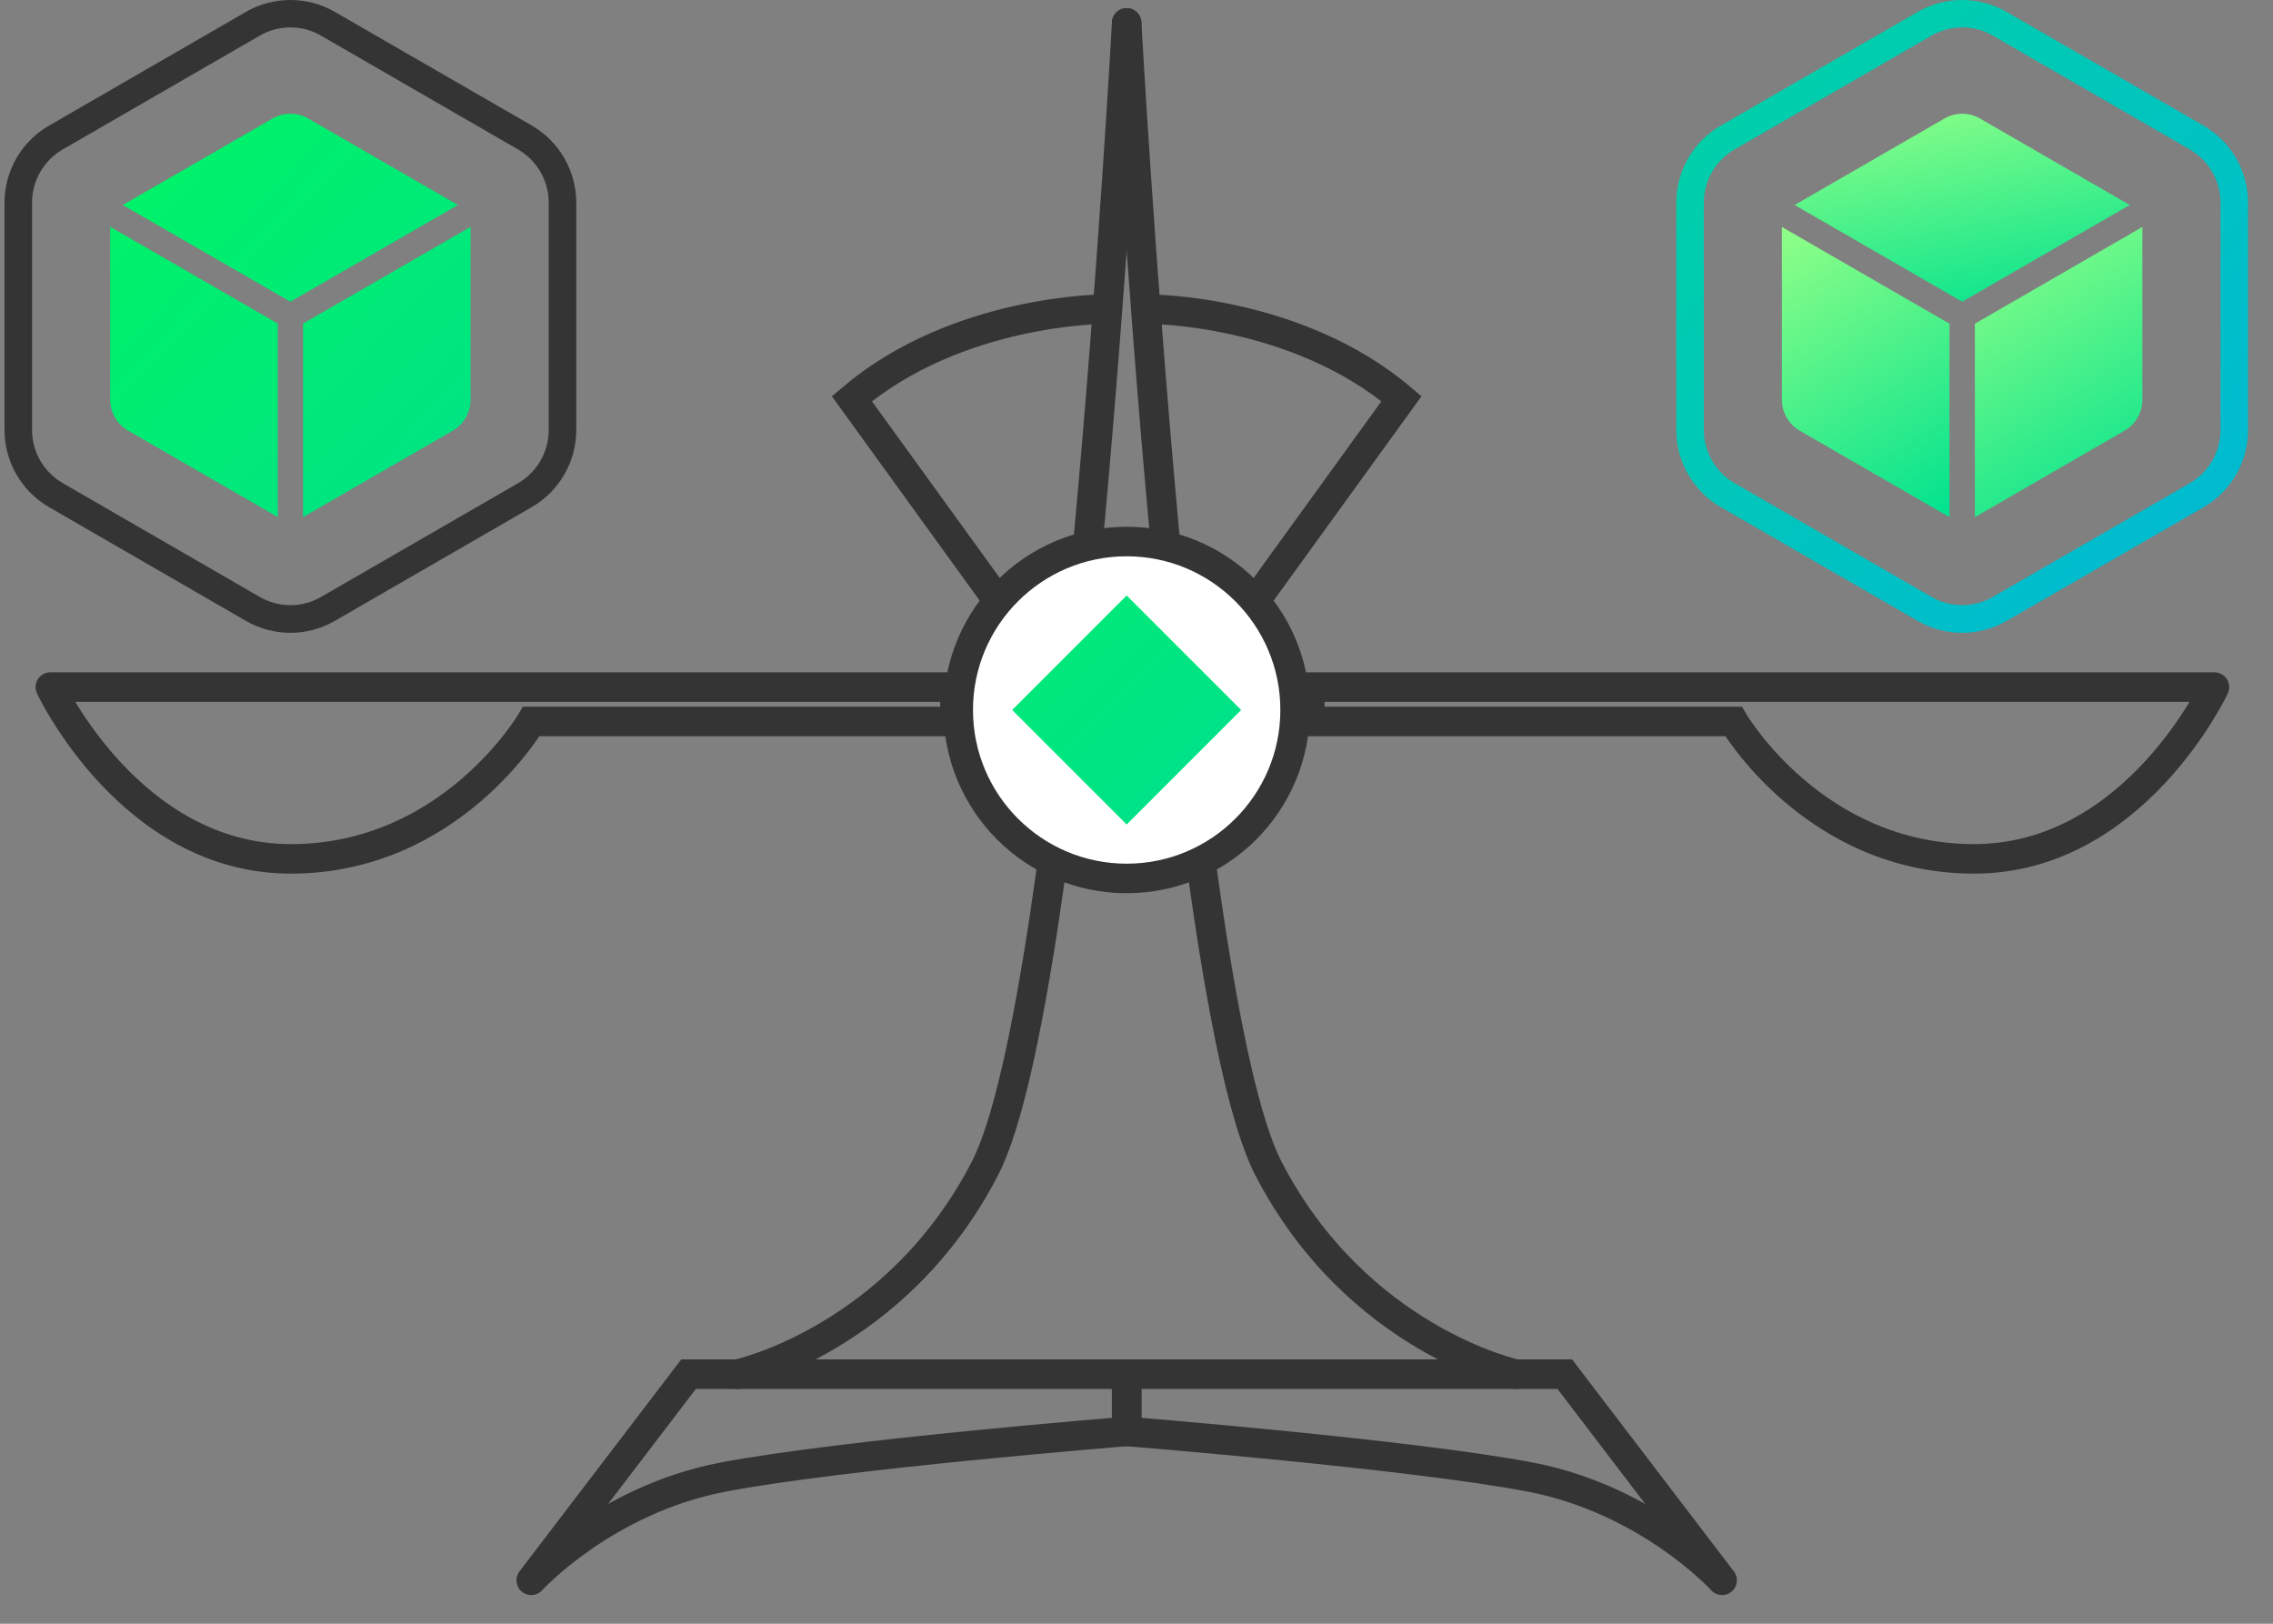 <svg width="77" height="55" viewBox="0 0 77 55" fill="none" xmlns="http://www.w3.org/2000/svg">
<rect x="0" y="0" width="77" height="55" fill="#808080" stroke="none"/>
<path d="M17.996 53.529L17.599 53.226C17.436 53.439 17.47 53.742 17.676 53.914C17.882 54.085 18.186 54.064 18.366 53.866L17.996 53.529ZM23.324 46.547V46.047H23.077L22.927 46.244L23.324 46.547ZM38.167 46.547H38.667V46.047H38.167V46.547ZM38.167 48.487L38.206 48.985L38.667 48.948V48.487H38.167ZM18.394 53.833L23.722 46.851L22.927 46.244L17.599 53.226L18.394 53.833ZM23.324 47.047H38.167V46.047H23.324V47.047ZM37.667 46.547V48.487H38.667V46.547H37.667ZM38.167 48.487C38.127 47.988 38.127 47.988 38.127 47.988C38.127 47.988 38.126 47.989 38.126 47.989C38.126 47.989 38.125 47.989 38.125 47.989C38.124 47.989 38.122 47.989 38.12 47.989C38.115 47.989 38.108 47.99 38.098 47.991C38.08 47.992 38.052 47.994 38.016 47.997C37.944 48.003 37.837 48.012 37.701 48.023C37.427 48.046 37.032 48.08 36.545 48.122C35.572 48.207 34.233 48.328 32.768 48.474C29.846 48.765 26.399 49.155 24.371 49.547L24.561 50.529C26.537 50.147 29.939 49.761 32.867 49.469C34.327 49.324 35.662 49.203 36.632 49.118C37.117 49.076 37.511 49.043 37.783 49.02C37.92 49.009 38.026 49 38.097 48.994C38.133 48.991 38.16 48.989 38.179 48.987C38.188 48.987 38.195 48.986 38.2 48.986C38.202 48.986 38.204 48.986 38.205 48.985C38.205 48.985 38.206 48.985 38.206 48.985C38.206 48.985 38.206 48.985 38.206 48.985C38.206 48.985 38.206 48.985 38.167 48.487ZM24.371 49.547C22.282 49.952 20.601 50.861 19.445 51.664C18.866 52.066 18.415 52.444 18.108 52.723C17.954 52.862 17.836 52.977 17.755 53.059C17.715 53.1 17.684 53.132 17.662 53.155C17.651 53.166 17.643 53.175 17.637 53.182C17.634 53.185 17.631 53.187 17.63 53.189C17.629 53.19 17.628 53.191 17.627 53.192C17.627 53.192 17.627 53.192 17.627 53.193C17.626 53.193 17.626 53.193 17.626 53.193C17.626 53.193 17.626 53.193 17.996 53.529C18.366 53.866 18.366 53.866 18.366 53.866C18.366 53.866 18.366 53.866 18.366 53.866C18.366 53.866 18.366 53.866 18.366 53.866C18.366 53.866 18.366 53.866 18.366 53.866C18.367 53.865 18.368 53.864 18.37 53.862C18.373 53.858 18.379 53.852 18.387 53.843C18.404 53.825 18.43 53.799 18.465 53.764C18.534 53.694 18.64 53.59 18.78 53.463C19.06 53.209 19.477 52.859 20.015 52.486C21.093 51.737 22.646 50.9 24.561 50.529L24.371 49.547Z" fill="#343434"/>
<path d="M58.338 53.529L58.735 53.226C58.898 53.439 58.864 53.742 58.658 53.914C58.452 54.085 58.148 54.064 57.968 53.866L58.338 53.529ZM53.01 46.547V46.047H53.257L53.407 46.244L53.01 46.547ZM38.167 46.547H37.667V46.047H38.167V46.547ZM38.167 48.487L38.128 48.985L37.667 48.948V48.487H38.167ZM57.94 53.833L52.612 46.851L53.407 46.244L58.735 53.226L57.94 53.833ZM53.01 47.047H38.167V46.047H53.01V47.047ZM38.667 46.547V48.487H37.667V46.547H38.667ZM38.167 48.487C38.207 47.988 38.207 47.988 38.207 47.988C38.208 47.988 38.208 47.989 38.208 47.989C38.208 47.989 38.209 47.989 38.209 47.989C38.21 47.989 38.212 47.989 38.215 47.989C38.219 47.989 38.226 47.99 38.236 47.991C38.254 47.992 38.282 47.994 38.318 47.997C38.39 48.003 38.497 48.012 38.633 48.023C38.907 48.046 39.302 48.08 39.789 48.122C40.762 48.207 42.101 48.328 43.566 48.474C46.488 48.765 49.935 49.155 51.963 49.547L51.773 50.529C49.797 50.147 46.395 49.761 43.467 49.469C42.007 49.324 40.672 49.203 39.702 49.118C39.217 49.076 38.823 49.043 38.55 49.02C38.414 49.009 38.308 49 38.237 48.994C38.201 48.991 38.173 48.989 38.155 48.987C38.146 48.987 38.139 48.986 38.134 48.986C38.132 48.986 38.13 48.986 38.129 48.985C38.129 48.985 38.128 48.985 38.128 48.985C38.128 48.985 38.128 48.985 38.128 48.985C38.128 48.985 38.128 48.985 38.167 48.487ZM51.963 49.547C54.052 49.952 55.733 50.861 56.889 51.664C57.468 52.066 57.919 52.444 58.226 52.723C58.38 52.862 58.498 52.977 58.579 53.059C58.619 53.1 58.65 53.132 58.672 53.155C58.683 53.166 58.691 53.175 58.697 53.182C58.7 53.185 58.703 53.187 58.704 53.189C58.705 53.19 58.706 53.191 58.707 53.192C58.707 53.192 58.707 53.192 58.707 53.193C58.708 53.193 58.708 53.193 58.708 53.193C58.708 53.193 58.708 53.193 58.338 53.529C57.968 53.866 57.968 53.866 57.968 53.866C57.968 53.866 57.968 53.866 57.968 53.866C57.968 53.866 57.968 53.866 57.968 53.866C57.968 53.866 57.968 53.866 57.968 53.866C57.967 53.865 57.966 53.864 57.964 53.862C57.961 53.858 57.955 53.852 57.946 53.843C57.93 53.825 57.904 53.799 57.869 53.764C57.8 53.694 57.694 53.59 57.554 53.463C57.274 53.209 56.857 52.859 56.319 52.486C55.241 51.737 53.688 50.9 51.773 50.529L51.963 49.547Z" fill="#343434"/>
<path d="M24.873 46.058C24.603 46.117 24.431 46.383 24.49 46.653C24.548 46.922 24.814 47.094 25.084 47.036L24.873 46.058ZM38.666 0.803C38.681 0.527 38.47 0.291 38.194 0.276C37.918 0.261 37.683 0.473 37.668 0.748L38.666 0.803ZM24.979 46.547C25.084 47.036 25.084 47.036 25.084 47.036C25.084 47.036 25.085 47.036 25.085 47.036C25.085 47.035 25.086 47.035 25.087 47.035C25.088 47.035 25.09 47.035 25.091 47.034C25.095 47.033 25.1 47.032 25.107 47.031C25.119 47.028 25.137 47.024 25.16 47.018C25.205 47.007 25.27 46.99 25.352 46.967C25.516 46.921 25.75 46.849 26.038 46.745C26.616 46.536 27.413 46.196 28.305 45.668C30.092 44.613 32.265 42.804 33.816 39.794L32.927 39.336C31.48 42.145 29.457 43.826 27.797 44.807C26.966 45.298 26.227 45.613 25.698 45.804C25.434 45.9 25.223 45.964 25.081 46.004C25.009 46.025 24.955 46.038 24.92 46.047C24.902 46.051 24.889 46.055 24.881 46.056C24.878 46.057 24.875 46.058 24.873 46.058C24.873 46.058 24.872 46.059 24.872 46.059C24.872 46.059 24.872 46.059 24.872 46.059C24.872 46.058 24.873 46.058 24.873 46.058C24.873 46.058 24.873 46.058 24.979 46.547ZM33.816 39.794C34.221 39.008 34.587 37.805 34.925 36.34C35.265 34.864 35.583 33.085 35.879 31.124C36.472 27.201 36.978 22.523 37.391 18.034C37.803 13.544 38.122 9.236 38.338 6.052C38.446 4.46 38.528 3.148 38.583 2.234C38.61 1.777 38.631 1.419 38.645 1.176C38.652 1.054 38.657 0.961 38.661 0.898C38.663 0.867 38.664 0.843 38.665 0.827C38.665 0.819 38.666 0.813 38.666 0.809C38.666 0.807 38.666 0.805 38.666 0.804C38.666 0.804 38.666 0.804 38.666 0.803C38.666 0.803 38.666 0.803 38.167 0.776C37.668 0.748 37.668 0.749 37.668 0.749C37.668 0.749 37.668 0.749 37.668 0.75C37.667 0.751 37.667 0.752 37.667 0.754C37.667 0.758 37.667 0.764 37.666 0.772C37.666 0.788 37.664 0.811 37.662 0.843C37.659 0.905 37.654 0.998 37.647 1.119C37.633 1.361 37.612 1.718 37.585 2.174C37.53 3.085 37.448 4.395 37.34 5.984C37.125 9.164 36.807 13.463 36.395 17.943C35.983 22.424 35.479 27.08 34.891 30.975C34.596 32.923 34.283 34.674 33.95 36.115C33.616 37.567 33.271 38.667 32.927 39.336L33.816 39.794Z" fill="#343434"/>
<path d="M51.461 46.058C51.731 46.117 51.903 46.383 51.844 46.653C51.786 46.922 51.52 47.094 51.25 47.036L51.461 46.058ZM37.668 0.803C37.653 0.527 37.864 0.291 38.14 0.276C38.416 0.261 38.651 0.473 38.666 0.748L37.668 0.803ZM51.355 46.547C51.25 47.036 51.25 47.036 51.25 47.036C51.249 47.036 51.249 47.036 51.249 47.036C51.248 47.035 51.248 47.035 51.247 47.035C51.246 47.035 51.245 47.035 51.243 47.034C51.239 47.033 51.234 47.032 51.227 47.031C51.215 47.028 51.197 47.024 51.174 47.018C51.129 47.007 51.064 46.99 50.982 46.967C50.818 46.921 50.584 46.849 50.295 46.745C49.718 46.536 48.922 46.196 48.029 45.668C46.242 44.613 44.069 42.804 42.518 39.794L43.407 39.336C44.854 42.145 46.877 43.826 48.538 44.807C49.368 45.298 50.108 45.613 50.636 45.804C50.9 45.9 51.111 45.964 51.253 46.004C51.325 46.025 51.379 46.038 51.414 46.047C51.432 46.051 51.445 46.055 51.452 46.056C51.456 46.057 51.459 46.058 51.461 46.058C51.461 46.058 51.462 46.059 51.462 46.059C51.462 46.059 51.462 46.059 51.462 46.059C51.462 46.058 51.461 46.058 51.461 46.058C51.461 46.058 51.461 46.058 51.355 46.547ZM42.518 39.794C42.114 39.008 41.746 37.805 41.409 36.34C41.069 34.864 40.751 33.085 40.455 31.124C39.862 27.201 39.356 22.523 38.943 18.034C38.53 13.544 38.212 9.236 37.996 6.052C37.888 4.46 37.806 3.148 37.751 2.234C37.724 1.777 37.703 1.419 37.689 1.176C37.682 1.054 37.677 0.961 37.673 0.898C37.671 0.867 37.67 0.843 37.669 0.827C37.669 0.819 37.668 0.813 37.668 0.809C37.668 0.807 37.668 0.805 37.668 0.804C37.668 0.804 37.668 0.804 37.668 0.803C37.668 0.803 37.668 0.803 38.167 0.776C38.666 0.748 38.666 0.749 38.666 0.749C38.666 0.749 38.666 0.749 38.666 0.75C38.666 0.751 38.667 0.752 38.667 0.754C38.667 0.758 38.667 0.764 38.668 0.772C38.669 0.788 38.67 0.811 38.672 0.843C38.675 0.905 38.68 0.998 38.687 1.119C38.701 1.361 38.722 1.718 38.749 2.174C38.804 3.085 38.886 4.395 38.994 5.984C39.209 9.164 39.527 13.463 39.939 17.943C40.351 22.424 40.855 27.08 41.443 30.975C41.737 32.923 42.051 34.674 42.383 36.115C42.718 37.567 43.063 38.667 43.407 39.336L42.518 39.794Z" fill="#343434"/>
<circle cx="38.167" cy="24.049" r="5.706" fill="white" stroke="#343434"/>
<path d="M32.349 23.274H32.849V22.774H32.349V23.274ZM1.705 23.274V22.774C1.534 22.774 1.375 22.861 1.283 23.005C1.192 23.149 1.18 23.33 1.252 23.485L1.705 23.274ZM17.997 24.437V23.937H17.709L17.565 24.185L17.997 24.437ZM32.349 24.437V24.937H32.849V24.437H32.349ZM32.349 22.774H1.705V23.774H32.349V22.774ZM1.705 23.274C1.252 23.485 1.252 23.485 1.252 23.485C1.252 23.486 1.252 23.486 1.252 23.486C1.253 23.486 1.253 23.487 1.253 23.488C1.254 23.489 1.254 23.49 1.255 23.492C1.257 23.496 1.259 23.501 1.263 23.507C1.269 23.52 1.278 23.538 1.289 23.562C1.312 23.608 1.346 23.675 1.391 23.759C1.481 23.927 1.613 24.164 1.79 24.447C2.142 25.012 2.67 25.767 3.376 26.524C4.784 28.032 6.943 29.592 9.851 29.592V28.592C7.328 28.592 5.415 27.243 4.107 25.842C3.456 25.144 2.966 24.444 2.639 23.919C2.476 23.656 2.354 23.439 2.274 23.288C2.233 23.213 2.204 23.155 2.185 23.116C2.175 23.097 2.168 23.082 2.163 23.073C2.161 23.069 2.16 23.066 2.159 23.064C2.158 23.063 2.158 23.062 2.158 23.062C2.158 23.062 2.158 23.062 2.158 23.062C2.158 23.062 2.158 23.062 2.158 23.062C2.158 23.062 2.158 23.062 1.705 23.274ZM9.851 29.592C12.719 29.592 14.867 28.361 16.286 27.144C16.995 26.536 17.527 25.929 17.882 25.472C18.06 25.243 18.195 25.051 18.285 24.915C18.331 24.846 18.366 24.792 18.389 24.754C18.401 24.735 18.41 24.72 18.417 24.709C18.42 24.703 18.423 24.699 18.425 24.696C18.426 24.694 18.427 24.693 18.427 24.692C18.427 24.691 18.428 24.691 18.428 24.69C18.428 24.69 18.428 24.69 18.428 24.69C18.428 24.689 18.428 24.689 17.997 24.437C17.565 24.185 17.565 24.185 17.565 24.185C17.565 24.185 17.565 24.185 17.565 24.185C17.565 24.185 17.565 24.185 17.565 24.185C17.565 24.185 17.565 24.185 17.564 24.186C17.564 24.187 17.562 24.189 17.56 24.193C17.556 24.2 17.55 24.211 17.54 24.226C17.522 24.255 17.493 24.301 17.453 24.36C17.375 24.478 17.254 24.65 17.093 24.858C16.769 25.273 16.283 25.829 15.635 26.385C14.339 27.496 12.413 28.592 9.851 28.592V29.592ZM17.997 24.937H32.349V23.937H17.997V24.937ZM32.849 24.437V23.274H31.849V24.437H32.849Z" fill="#343434"/>
<path d="M44.373 23.274H43.873V22.774H44.373V23.274ZM75.017 23.274V22.774C75.188 22.774 75.347 22.861 75.438 23.005C75.53 23.149 75.542 23.33 75.47 23.485L75.017 23.274ZM58.725 24.437V23.937H59.012L59.157 24.185L58.725 24.437ZM44.373 24.437V24.937H43.873V24.437H44.373ZM44.373 22.774H75.017V23.774H44.373V22.774ZM75.017 23.274C75.47 23.485 75.47 23.485 75.469 23.485C75.469 23.486 75.469 23.486 75.469 23.486C75.469 23.486 75.469 23.487 75.469 23.488C75.468 23.489 75.467 23.49 75.466 23.492C75.465 23.496 75.462 23.501 75.459 23.507C75.453 23.52 75.444 23.538 75.432 23.562C75.409 23.608 75.375 23.675 75.331 23.759C75.241 23.927 75.108 24.164 74.932 24.447C74.58 25.012 74.052 25.767 73.346 26.524C71.938 28.032 69.778 29.592 66.871 29.592V28.592C69.394 28.592 71.307 27.243 72.615 25.842C73.266 25.144 73.756 24.444 74.083 23.919C74.246 23.656 74.368 23.439 74.448 23.288C74.488 23.213 74.518 23.155 74.537 23.116C74.547 23.097 74.554 23.082 74.558 23.073C74.56 23.069 74.562 23.066 74.563 23.064C74.563 23.063 74.564 23.062 74.564 23.062C74.564 23.062 74.564 23.062 74.564 23.062C74.564 23.062 74.564 23.062 74.564 23.062C74.564 23.062 74.564 23.062 75.017 23.274ZM66.871 29.592C64.003 29.592 61.855 28.361 60.436 27.144C59.727 26.536 59.195 25.929 58.84 25.472C58.662 25.243 58.527 25.051 58.436 24.915C58.391 24.846 58.356 24.792 58.332 24.754C58.32 24.735 58.311 24.72 58.305 24.709C58.301 24.703 58.299 24.699 58.297 24.696C58.296 24.694 58.295 24.693 58.294 24.692C58.294 24.691 58.294 24.691 58.294 24.69C58.294 24.69 58.294 24.69 58.293 24.69C58.293 24.689 58.293 24.689 58.725 24.437C59.157 24.185 59.157 24.185 59.157 24.185C59.157 24.185 59.157 24.185 59.157 24.185C59.157 24.185 59.157 24.185 59.157 24.185C59.157 24.185 59.157 24.185 59.157 24.186C59.158 24.187 59.159 24.189 59.161 24.193C59.165 24.2 59.172 24.211 59.181 24.226C59.2 24.255 59.229 24.301 59.268 24.36C59.347 24.478 59.467 24.65 59.629 24.858C59.952 25.273 60.439 25.829 61.087 26.385C62.383 27.496 64.308 28.592 66.871 28.592V29.592ZM58.725 24.937H44.373V23.937H58.725V24.937ZM43.873 24.437V23.274H44.873V24.437H43.873Z" fill="#343434"/>
<path d="M33.68 20.171L28.857 13.505C32.422 10.475 37.391 10.473 37.391 10.473" stroke="#343434"/>
<path d="M42.654 20.171L47.477 13.505C43.912 10.475 38.943 10.473 38.943 10.473" stroke="#343434"/>
<path d="M42.046 24.049L38.167 27.928L34.288 24.049L38.167 20.17L42.046 24.049Z" fill="url(#paint0_linear_2891_13269)"/>
<path d="M74.651 4.258L67.973 0.401C67.047 -0.134 65.893 -0.134 64.967 0.401L58.289 4.258C57.363 4.792 56.786 5.789 56.786 6.861V14.572C56.786 15.64 57.363 16.638 58.289 17.175L64.967 21.033C65.43 21.3 65.95 21.435 66.47 21.435C66.99 21.435 67.51 21.3 67.973 21.033L74.651 17.179C75.577 16.645 76.154 15.648 76.154 14.575V6.865C76.154 5.789 75.577 4.792 74.651 4.258ZM75.221 14.572C75.221 15.309 74.822 15.997 74.184 16.367L67.506 20.221C66.865 20.591 66.071 20.591 65.433 20.221L58.756 16.363C58.118 15.993 57.719 15.306 57.719 14.568V6.858C57.719 6.12 58.118 5.433 58.756 5.063L65.433 1.206C66.075 0.835 66.869 0.835 67.506 1.206L74.184 5.063C74.822 5.433 75.221 6.12 75.221 6.858V14.572Z" fill="url(#paint1_linear_2891_13269)"/>
<path d="M67.076 4.016C66.703 3.799 66.24 3.799 65.866 4.016L60.794 6.944L66.471 10.22L72.148 6.944L67.076 4.016Z" fill="url(#paint2_linear_2891_13269)"/>
<path d="M71.969 14.59C72.343 14.376 72.575 13.974 72.575 13.543V7.688L68.319 10.145L66.901 10.964V17.517L71.969 14.59Z" fill="url(#paint3_linear_2891_13269)"/>
<path d="M60.364 7.688V13.543C60.364 13.974 60.596 14.376 60.97 14.59L66.041 17.517V10.964L60.364 7.688Z" fill="url(#paint4_linear_2891_13269)"/>
<path d="M19.521 14.572V6.858C19.521 5.789 18.944 4.792 18.018 4.254L11.34 0.401C10.414 -0.134 9.26 -0.134 8.334 0.401L1.656 4.258C0.73 4.792 0.153 5.789 0.153 6.861V14.572C0.153 15.64 0.73 16.638 1.656 17.175L8.334 21.033C8.797 21.3 9.317 21.435 9.837 21.435C10.357 21.435 10.877 21.3 11.34 21.033L18.018 17.175C18.944 16.638 19.521 15.64 19.521 14.572ZM17.551 16.367L10.873 20.221C10.236 20.591 9.442 20.591 8.801 20.221L2.123 16.363C1.485 15.993 1.086 15.306 1.086 14.568V6.858C1.086 6.12 1.485 5.433 2.123 5.063L8.801 1.206C9.442 0.835 10.236 0.835 10.873 1.206L17.551 5.063C18.189 5.433 18.588 6.12 18.588 6.858V14.568C18.588 15.309 18.189 15.997 17.551 16.367Z" fill="#343434"/>
<path d="M15.336 14.59C15.71 14.376 15.941 13.973 15.941 13.543V7.684L11.685 10.141L10.268 10.96V17.514L15.336 14.59Z" fill="url(#paint5_linear_2891_13269)"/>
<path d="M3.733 7.684V13.539C3.733 13.97 3.965 14.372 4.339 14.586L9.41 17.514V10.96L3.733 7.684Z" fill="url(#paint6_linear_2891_13269)"/>
<path d="M10.442 4.016C10.068 3.799 9.605 3.799 9.231 4.016L4.159 6.944L9.836 10.22L15.513 6.944L10.442 4.016Z" fill="url(#paint7_linear_2891_13269)"/>
<defs>
<linearGradient id="paint0_linear_2891_13269" x1="21.648" y1="7.529" x2="80.896" y2="66.778" gradientUnits="userSpaceOnUse">
<stop stop-color="#00FF50"/>
<stop offset="1" stop-color="#00A2FF"/>
</linearGradient>
<linearGradient id="paint1_linear_2891_13269" x1="22.647" y1="-30.481" x2="92.801" y2="35.469" gradientUnits="userSpaceOnUse">
<stop stop-color="#00FF50"/>
<stop offset="1" stop-color="#00A2FF"/>
</linearGradient>
<linearGradient id="paint2_linear_2891_13269" x1="61.052" y1="3.853" x2="62.694" y2="12.102" gradientUnits="userSpaceOnUse">
<stop stop-color="#90FF87"/>
<stop offset="1" stop-color="#00e28e"/>
</linearGradient>
<linearGradient id="paint3_linear_2891_13269" x1="67.03" y1="7.688" x2="72.939" y2="17.294" gradientUnits="userSpaceOnUse">
<stop stop-color="#90FF87"/>
<stop offset="1" stop-color="#00e28e"/>
</linearGradient>
<linearGradient id="paint4_linear_2891_13269" x1="60.493" y1="7.688" x2="66.4" y2="17.297" gradientUnits="userSpaceOnUse">
<stop stop-color="#90FF87"/>
<stop offset="1" stop-color="#00e28e"/>
</linearGradient>
<linearGradient id="paint5_linear_2891_13269" x1="-4.515" y1="-3.96" x2="65.639" y2="61.989" gradientUnits="userSpaceOnUse">
<stop stop-color="#00FF50"/>
<stop offset="1" stop-color="#00A2FF"/>
</linearGradient>
<linearGradient id="paint6_linear_2891_13269" x1="-7.535" y1="-0.746" x2="62.619" y2="65.203" gradientUnits="userSpaceOnUse">
<stop stop-color="#00FF50"/>
<stop offset="1" stop-color="#00A2FF"/>
</linearGradient>
<linearGradient id="paint7_linear_2891_13269" x1="-3.224" y1="-5.333" x2="66.93" y2="60.616" gradientUnits="userSpaceOnUse">
<stop stop-color="#00FF50"/>
<stop offset="1" stop-color="#00A2FF"/>
</linearGradient>
</defs>
</svg>
